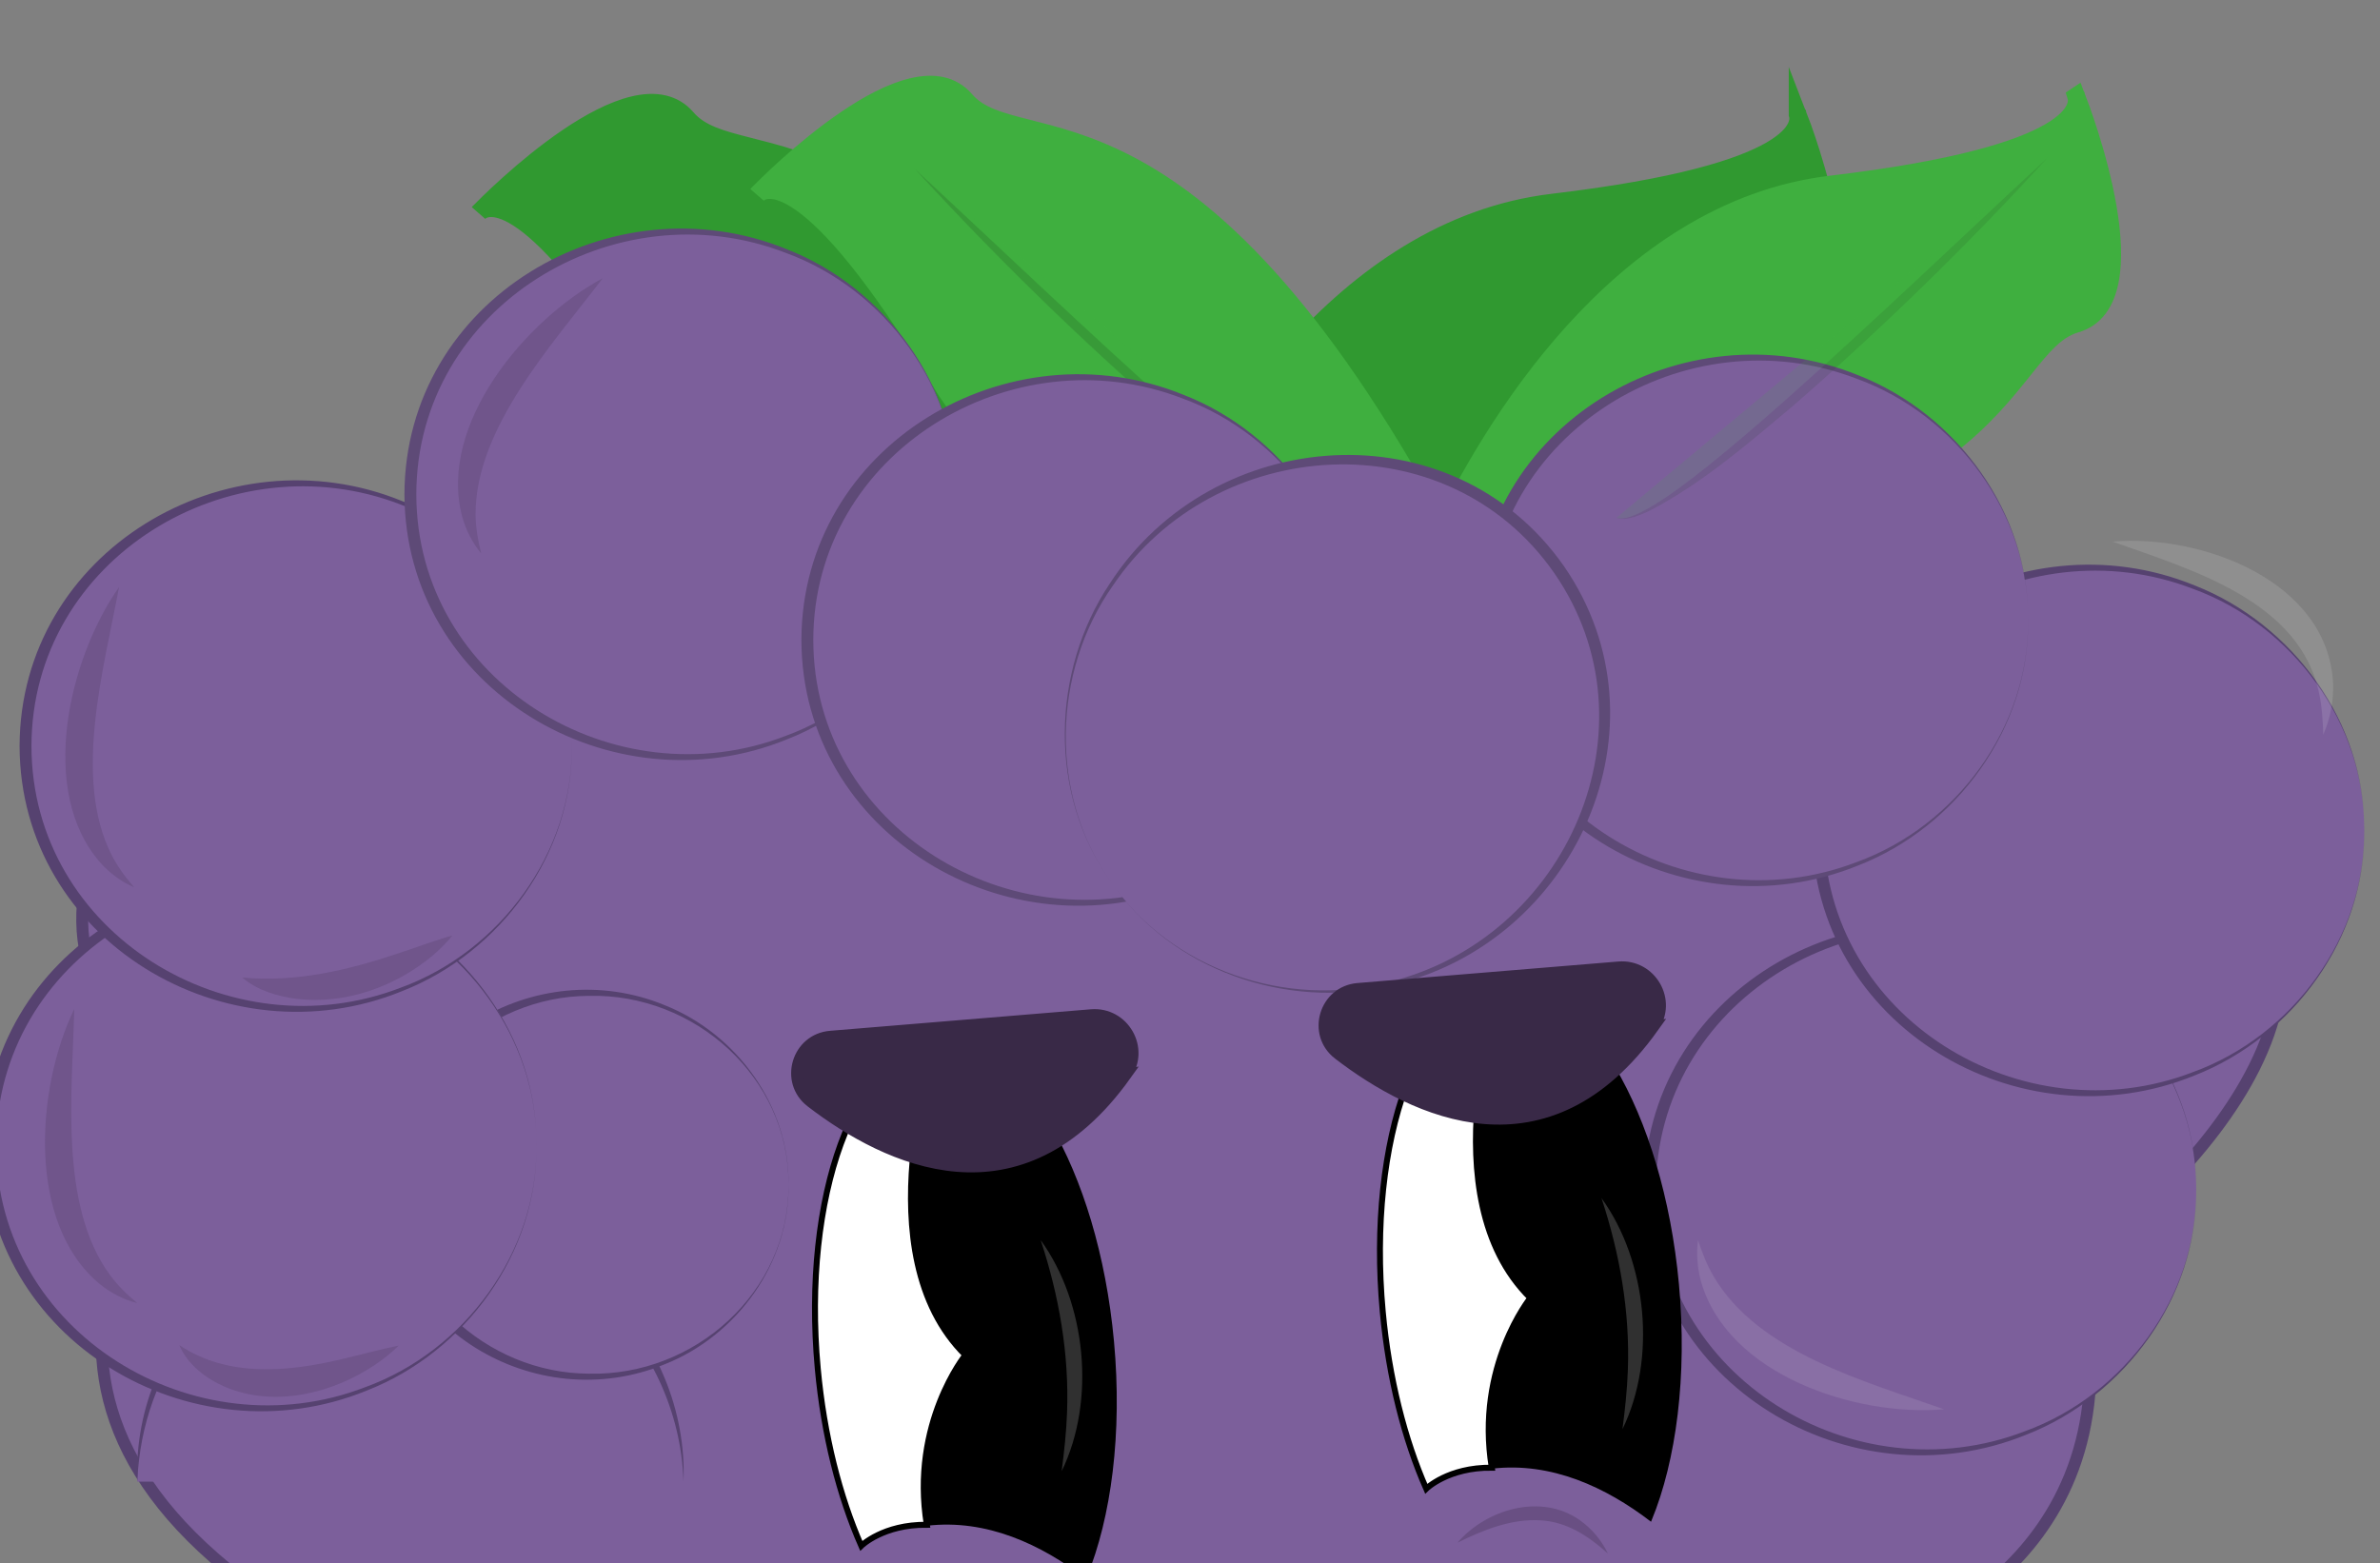 <?xml version="1.0" encoding="UTF-8"?>
<svg id="logo" xmlns="http://www.w3.org/2000/svg" viewBox="0 0 1199.76 788.21">
  <rect x="0" y="0" width="1199.76" height="788.21" fill="#808080" stroke="none"/>
  <defs>
    <style>
      .cls-1 {
        stroke: #392947;
      }

      .cls-1, .cls-2 {
        fill: #392947;
      }

      .cls-1, .cls-3, .cls-4, .cls-5, .cls-6, .cls-7 {
        stroke-miterlimit: 10;
      }

      .cls-1, .cls-7 {
        stroke-width: 6px;
      }

      .cls-8, .cls-6 {
        fill: #fff;
      }

      .cls-3, .cls-6 {
        stroke: #000;
      }

      .cls-9, .cls-5 {
        fill: #3faf3f;
      }

      .cls-10, .cls-7 {
        fill: #7c5f9b;
      }

      .cls-11 {
        opacity: .29;
      }

      .cls-12 {
        fill: #5e4a77;
      }

      .cls-13 {
        opacity: .19;
      }

      .cls-4 {
        fill: #309930;
        stroke: #309930;
      }

      .cls-4, .cls-5 {
        stroke-linecap: round;
        stroke-width: 9px;
      }

      .cls-14 {
        opacity: .1;
      }

      .cls-15 {
        opacity: .12;
      }

      .cls-5 {
        stroke: #3faf3f;
      }

      .cls-16 {
        fill: #163816;
      }

      .cls-6 {
        stroke-width: 3px;
      }

      .cls-17 {
        fill: #564270;
      }

      .cls-18 {
        opacity: .17;
      }

      .cls-7 {
        stroke: #564270;
      }
    </style>
  </defs>
  <g>
    <path class="cls-4" d="m906.21,57.68c-.11-.34-.2-.52-.2-.52,0,0,.08.19.2.52Z"/>
    <path class="cls-4" d="m906.21,57.68c1.25,3.94,4.08,29.37-123.53,44.5-107.37,12.73-172.71,125.65-196.72,175.92C458.56,41.96,373.12,90.93,346.23,59.61c-26.8-31.2-98.69,41.27-104.52,47.25,3.07-2.77,25.05-15.87,91.6,94.07,72.28,119.41,267.69,106,267.69,106-1.02-2.02-2.03-4.01-3.04-5.99,277.9-16.56,267.93-116.88,308.05-128.56,39.49-11.49,3.24-106.92.2-114.71Z"/>
    <path class="cls-4" d="m241.32,107.26s.14-.15.39-.4c-.26.24-.39.4-.39.4Z"/>
  </g>
  <g>
    <path class="cls-5" d="m1046.63,48.54c-.11-.34-.2-.52-.2-.52,0,0,.08.19.2.52Z"/>
    <path class="cls-5" d="m1046.63,48.54c1.25,3.94,4.08,29.37-123.53,44.5-107.37,12.73-172.71,125.65-196.72,175.92-127.39-236.14-212.83-187.17-239.72-218.49-26.8-31.2-98.69,41.27-104.52,47.25,3.07-2.77,25.05-15.87,91.6,94.07,72.28,119.41,267.69,106,267.69,106-1.02-2.02-2.03-4.01-3.04-5.99,277.9-16.56,267.93-116.88,308.05-128.56,39.49-11.49,3.24-106.92.2-114.71Z"/>
    <path class="cls-5" d="m381.74,98.12s.14-.15.39-.4c-.26.24-.39.4-.39.4Z"/>
  </g>
  <g class="cls-18">
    <path class="cls-9" d="m461.06,85.07s189.23,192.37,217.41,181.61"/>
    <path class="cls-16" d="m461.06,85.07c43.33,40.14,86.97,82.08,131.13,121.3,13.33,11.85,26.82,23.52,40.75,34.65,9.29,7.36,18.73,14.64,28.97,20.61,2.56,1.47,5.2,2.84,7.95,3.9,2.72,1.01,5.72,1.99,8.62,1.14-2.84,1.11-6.02.36-8.86-.43-2.89-.87-5.65-2.08-8.35-3.39-26.53-13.92-49.37-33.77-72.18-52.93-44.97-39.17-87.72-80.89-128.01-124.86h0Z"/>
  </g>
  <path class="cls-7" d="m961.95,823.01s121.73-41.34,84.98-186.04c0,0,157.71-110.25,82.68-206.71-75.03-96.47-137.81-52.83-137.81-52.83,0,0,1.53-81.92-96.47-96.47-98-14.55-126.32,27.56-126.32,27.56,0,0-95.7-49-149.29-16.08,0,0-103.36-60.48-137.81,0l-10.15,3.28c-37.38,12.09-78.16,4.21-108.82-20.36-41.85-33.53-109.53-61.06-172.73,30.86,0,0-62.01-6.12-80.39,32.16,0,0-153.88,137.04,0,215.9,0,0-134.74,122.5,4.59,236.57"/>
  <g>
    <path class="cls-10" d="m69.2,746.99c0-73.11,61.64-132.38,137.68-132.38s137.68,59.27,137.68,132.38"/>
    <path class="cls-17" d="m69.2,746.99c-2.89-75.69,63.64-136.05,137.68-135.38,54.2-.5,107.59,32.66,128.21,83.25,6.84,16.52,10.15,34.44,9.47,52.13-1.08-35.23-16.97-69.21-42.91-92.8-85-77.68-227.47-24.55-232.45,92.8h0Z"/>
  </g>
  <g>
    <ellipse class="cls-10" cx="296.9" cy="597.3" rx="100.61" ry="96.74"/>
    <path class="cls-17" d="m397.51,597.3c.54,39.41-26.09,76.12-62.4,90.5-64.95,26.81-141.6-18.36-141.82-90.5.2-72.16,76.86-117.33,141.82-90.51,36.31,14.39,62.94,51.1,62.4,90.51h0Zm0,0c.27-54.18-47.48-96.54-100.61-95.23-51.74.15-98.11,42.61-97.61,95.23-.5,52.64,45.86,95.11,97.61,95.25,53.13,1.3,100.88-41.07,100.61-95.25h0Z"/>
  </g>
  <g>
    <ellipse class="cls-10" cx="132.74" cy="577.54" rx="137.68" ry="132.38"/>
    <path class="cls-17" d="m270.42,577.54c.72,53.89-35.78,104.07-85.52,123.52-88.43,36.15-192.57-25.46-192.84-123.53.26-98.08,104.4-159.7,192.84-123.53,49.73,19.46,86.24,69.64,85.51,123.53h0Zm0,0c.63-53.67-36.23-103.6-86.2-121.77C98.21,422.5-1.81,483.06-1.94,577.54c.12,94.5,100.15,155.06,186.16,121.78,49.97-18.17,86.83-68.11,86.2-121.78h0Z"/>
  </g>
  <g>
    <ellipse class="cls-10" cx="150.55" cy="376.15" rx="137.68" ry="132.38"/>
    <path class="cls-17" d="m288.23,376.16c.72,53.89-35.78,104.07-85.52,123.52-88.43,36.15-192.57-25.46-192.84-123.53.26-98.08,104.4-159.7,192.84-123.53,49.73,19.46,86.24,69.64,85.51,123.53h0Zm0,0c.63-53.67-36.23-103.6-86.21-121.77-86-33.27-186.03,27.28-186.16,121.77.12,94.5,100.15,155.06,186.16,121.78,49.97-18.17,86.83-68.11,86.2-121.78h0Z"/>
  </g>
  <g>
    <ellipse class="cls-10" cx="969.42" cy="599.74" rx="137.68" ry="132.38"/>
    <path class="cls-17" d="m1107.1,599.74c.72,53.89-35.78,104.07-85.52,123.53-88.43,36.15-192.57-25.46-192.84-123.53.26-98.08,104.4-159.7,192.84-123.53,49.73,19.46,86.24,69.64,85.51,123.53h0Zm0,0c.63-53.67-36.23-103.6-86.2-121.77-86-33.27-186.03,27.28-186.16,121.77.12,94.5,100.15,155.06,186.16,121.78,49.97-18.17,86.83-68.11,86.2-121.78h0Z"/>
  </g>
  <g>
    <ellipse class="cls-10" cx="1054.14" cy="418.68" rx="137.68" ry="132.38"/>
    <path class="cls-17" d="m1191.82,418.68c.72,53.89-35.78,104.07-85.52,123.52-88.43,36.15-192.57-25.46-192.84-123.53.26-98.08,104.4-159.7,192.84-123.53,49.73,19.46,86.24,69.64,85.51,123.53h0Zm0,0c.63-53.67-36.23-103.6-86.21-121.77-86-33.27-186.03,27.28-186.16,121.77.12,94.5,100.15,155.06,186.16,121.78,49.97-18.17,86.83-68.11,86.2-121.78h0Z"/>
  </g>
  <g>
    <ellipse class="cls-10" cx="598.73" cy="662.27" rx="137.68" ry="132.38"/>
    <path class="cls-10" d="m736.41,662.27c.72,53.89-35.78,104.07-85.52,123.53-88.43,36.15-192.57-25.46-192.84-123.53.26-98.08,104.4-159.7,192.84-123.53,49.73,19.46,86.24,69.64,85.51,123.53h0Zm0,0c.63-53.67-36.23-103.6-86.21-121.77-86-33.27-186.03,27.28-186.16,121.77.12,94.5,100.15,155.06,186.16,121.78,49.97-18.17,86.83-68.11,86.2-121.78h0Z"/>
  </g>
  <g>
    <ellipse class="cls-10" cx="344.56" cy="249.23" rx="137.68" ry="132.38"/>
    <path class="cls-12" d="m482.24,249.23c.72,53.89-35.78,104.07-85.52,123.52-88.43,36.15-192.57-25.46-192.84-123.53.26-98.08,104.4-159.7,192.84-123.53,49.73,19.46,86.24,69.64,85.51,123.53h0Zm0,0c.63-53.67-36.23-103.6-86.21-121.77-86-33.27-186.03,27.28-186.16,121.77.12,94.5,100.15,155.06,186.16,121.78,49.97-18.17,86.83-68.11,86.2-121.78h0Z"/>
  </g>
  <g>
    <ellipse class="cls-10" cx="544.67" cy="322.66" rx="137.68" ry="132.38"/>
    <path class="cls-12" d="m682.35,322.66c.72,53.89-35.78,104.07-85.52,123.53-88.43,36.15-192.57-25.46-192.84-123.53.26-98.08,104.4-159.7,192.84-123.53,49.73,19.46,86.24,69.64,85.51,123.53h0Zm0,0c.63-53.67-36.23-103.6-86.21-121.77-86-33.27-186.03,27.28-186.16,121.77.12,94.5,100.15,155.06,186.16,121.78,49.97-18.17,86.83-68.11,86.2-121.78h0Z"/>
  </g>
  <g>
    <ellipse class="cls-10" cx="884.68" cy="312.77" rx="137.68" ry="132.38"/>
    <path class="cls-12" d="m1022.36,312.77c.72,53.89-35.78,104.07-85.52,123.52-88.43,36.15-192.57-25.46-192.84-123.53.26-98.08,104.4-159.7,192.84-123.53,49.73,19.46,86.24,69.64,85.51,123.53h0Zm0,0c.63-53.67-36.23-103.6-86.21-121.77-86-33.27-186.03,27.28-186.16,121.77.12,94.5,100.15,155.06,186.16,121.78,49.97-18.17,86.83-68.11,86.2-121.78h0Z"/>
  </g>
  <g>
    <ellipse class="cls-10" cx="672.87" cy="365.73" rx="137.68" ry="132.38" transform="translate(-88.29 450.28) rotate(-34.86)"/>
    <path class="cls-12" d="m559.9,444.43c-31.4-43.8-30.13-105.85-.44-150.24,51.9-80.21,172.56-89.19,228.84-8.88,55.85,80.62,5.63,190.71-87.61,211.6-51.93,12.46-110.57-7.85-140.78-52.48h0Zm0,0c30.16,44.39,88.95,64.3,140.34,50.63,89.58-21.86,137.04-128.73,83.13-206.33-54.12-77.47-170.81-69.98-222.36,6.5-30.61,43.48-32.31,105.52-1.11,149.2h0Z"/>
  </g>
  <g class="cls-15">
    <path class="cls-8" d="m1064.94,273.06c44.56-3.84,108.32,19.58,111.18,71.26.31,8.92-1.38,17.9-4.96,26.05-.22-6.99-.58-13.73-1.96-20.13-9.38-47.24-64.17-62.87-104.25-77.18h0Z"/>
  </g>
  <g class="cls-14">
    <path class="cls-8" d="m980,710.51c-44.39,3.82-108.9-17.19-122.5-64.34-1.86-6.84-2.46-14-1.52-20.97,2.06,6.44,4.53,12.61,7.88,18.36,22.71,38.42,76.01,52.7,116.13,66.95h0Z"/>
  </g>
  <path class="cls-6" d="m697.04,661.23c3.11,33.73,11.01,64.51,21.93,89.33,0,0,11.02-10.84,33.04-10.61-8.35-51.22,19.44-85.57,19.44-85.57-51.69-51.07-14.48-157.18-14.48-157.18-41.09,3.78-67.92,77.22-59.93,164.03Z"/>
  <path class="cls-3" d="m752.01,739.95c30.32-3.56,57.96,9.6,80.07,26.46,12.41-30.15,18.04-72.62,13.78-118.89-8-86.81-47.79-154.11-88.88-150.32,0,0-37.22,106.11,14.48,157.18,0,0-27.79,34.35-19.44,85.57Z"/>
  <path class="cls-6" d="m412.24,690.01c3.11,33.73,11.01,64.51,21.93,89.33,0,0,11.02-10.84,33.04-10.61-8.35-51.22,19.44-85.57,19.44-85.57-51.69-51.07-14.48-157.18-14.48-157.18-41.09,3.78-67.92,77.22-59.93,164.03Z"/>
  <path class="cls-3" d="m467.21,768.73c30.32-3.56,57.96,9.6,80.07,26.46,12.41-30.15,18.04-72.62,13.78-118.89-8-86.81-47.79-154.11-88.88-150.32,0,0-37.22,106.11,14.48,157.18,0,0-27.79,34.35-19.44,85.57Z"/>
  <path id="eyelid" class="cls-1" d="m567.38,541.87c-53.43,74.78-119.88,43.14-158.42,13.54-13.25-10.18-6.95-31.36,9.7-32.73l131.48-10.85c16.15-1.33,26.65,16.85,17.23,30.04Z"/>
  <path id="eyelid-2" data-name="eyelid" class="cls-1" d="m833.26,517.79c-53.43,74.78-119.88,43.14-158.42,13.54-13.25-10.18-6.95-31.36,9.7-32.73l131.48-10.85c16.15-1.33,26.65,16.85,17.23,30.04Z"/>
  <g class="cls-11">
    <path class="cls-2" d="m734.69,777.78c14.63-16.96,42.12-25.08,61.55-11.48,6.27,4.42,11.16,10.33,14.31,16.93-9.83-8.83-20.62-15.95-33.81-16.73-14.72-.93-28.8,4.72-42.05,11.27h0Z"/>
  </g>
  <g class="cls-13">
    <path class="cls-8" d="m524.6,625.2c23.06,31.87,27.87,81.04,10.59,116.5,1.29-10.04,2.36-19.84,2.71-29.64,1.11-29.5-4.06-58.86-13.3-86.86h0Z"/>
  </g>
  <g class="cls-13">
    <path class="cls-8" d="m807.3,604.02c23.06,31.87,27.87,81.04,10.59,116.5,1.29-10.04,2.36-19.84,2.71-29.64,1.11-29.49-4.06-58.86-13.3-86.86h0Z"/>
  </g>
  <g class="cls-13">
    <path class="cls-2" d="m37.43,508.7c-.97,41.89-7.7,98.76,17.86,133.92,3.93,5.38,8.69,10.03,13.91,14.35-6.74-1.7-13.21-5.01-18.83-9.54-37.17-30.63-32.08-99.23-12.94-138.73h0Z"/>
  </g>
  <g class="cls-13">
    <path class="cls-2" d="m60.02,295.94c-7.65,41.19-23.39,96.26-3.78,135.06,3.02,5.94,6.97,11.29,11.44,16.39-6.38-2.75-12.24-7.06-17.07-12.42-31.79-36.18-15.8-103.08,9.41-139.02h0Z"/>
  </g>
  <g class="cls-13">
    <path class="cls-2" d="m90.38,678.15c24.36,16.3,54.29,13.62,81.58,7.16,9.72-2.22,19.22-4.97,29.05-6.93-3.67,3.65-7.72,6.81-11.98,9.73-21.62,14.46-50.56,21.57-75.51,11.15-9.7-4.25-18.91-11.2-23.14-21.11h0Z"/>
  </g>
  <g class="cls-13">
    <path class="cls-2" d="m122.15,492.82c27.23,2.57,53.53-3.73,79.19-12.37,7.93-2.59,18.73-6.61,26.71-8.81-3.05,3.82-6.53,7.18-10.23,10.36-18.78,15.58-43.85,24.51-68.41,21.57-9.72-1.32-19.74-4.23-27.27-10.75h0Z"/>
  </g>
  <g class="cls-13">
    <path class="cls-2" d="m303.82,140.29c-25.35,33.36-64.16,75.48-64.08,118.95.03,6.66,1.16,13.22,2.85,19.78-4.46-5.33-7.76-11.81-9.66-18.77-12.17-46.54,32.25-99.24,70.89-119.96h0Z"/>
  </g>
  <g class="cls-15">
    <path class="cls-9" d="m1032.22,79.46s-189.23,192.37-217.41,181.61"/>
    <path class="cls-16" d="m1032.22,79.46c-40.28,43.97-83.04,85.7-128.01,124.86-22.82,19.15-45.65,39.01-72.18,52.93-2.7,1.3-5.47,2.51-8.35,3.39-2.84.79-6.02,1.53-8.86.43,2.9.85,5.9-.14,8.62-1.14,2.75-1.06,5.38-2.43,7.95-3.9,10.24-5.97,19.68-13.25,28.97-20.61,13.93-11.14,27.42-22.8,40.75-34.65,44.16-39.22,87.8-81.16,131.13-121.3h0Z"/>
  </g>
</svg>